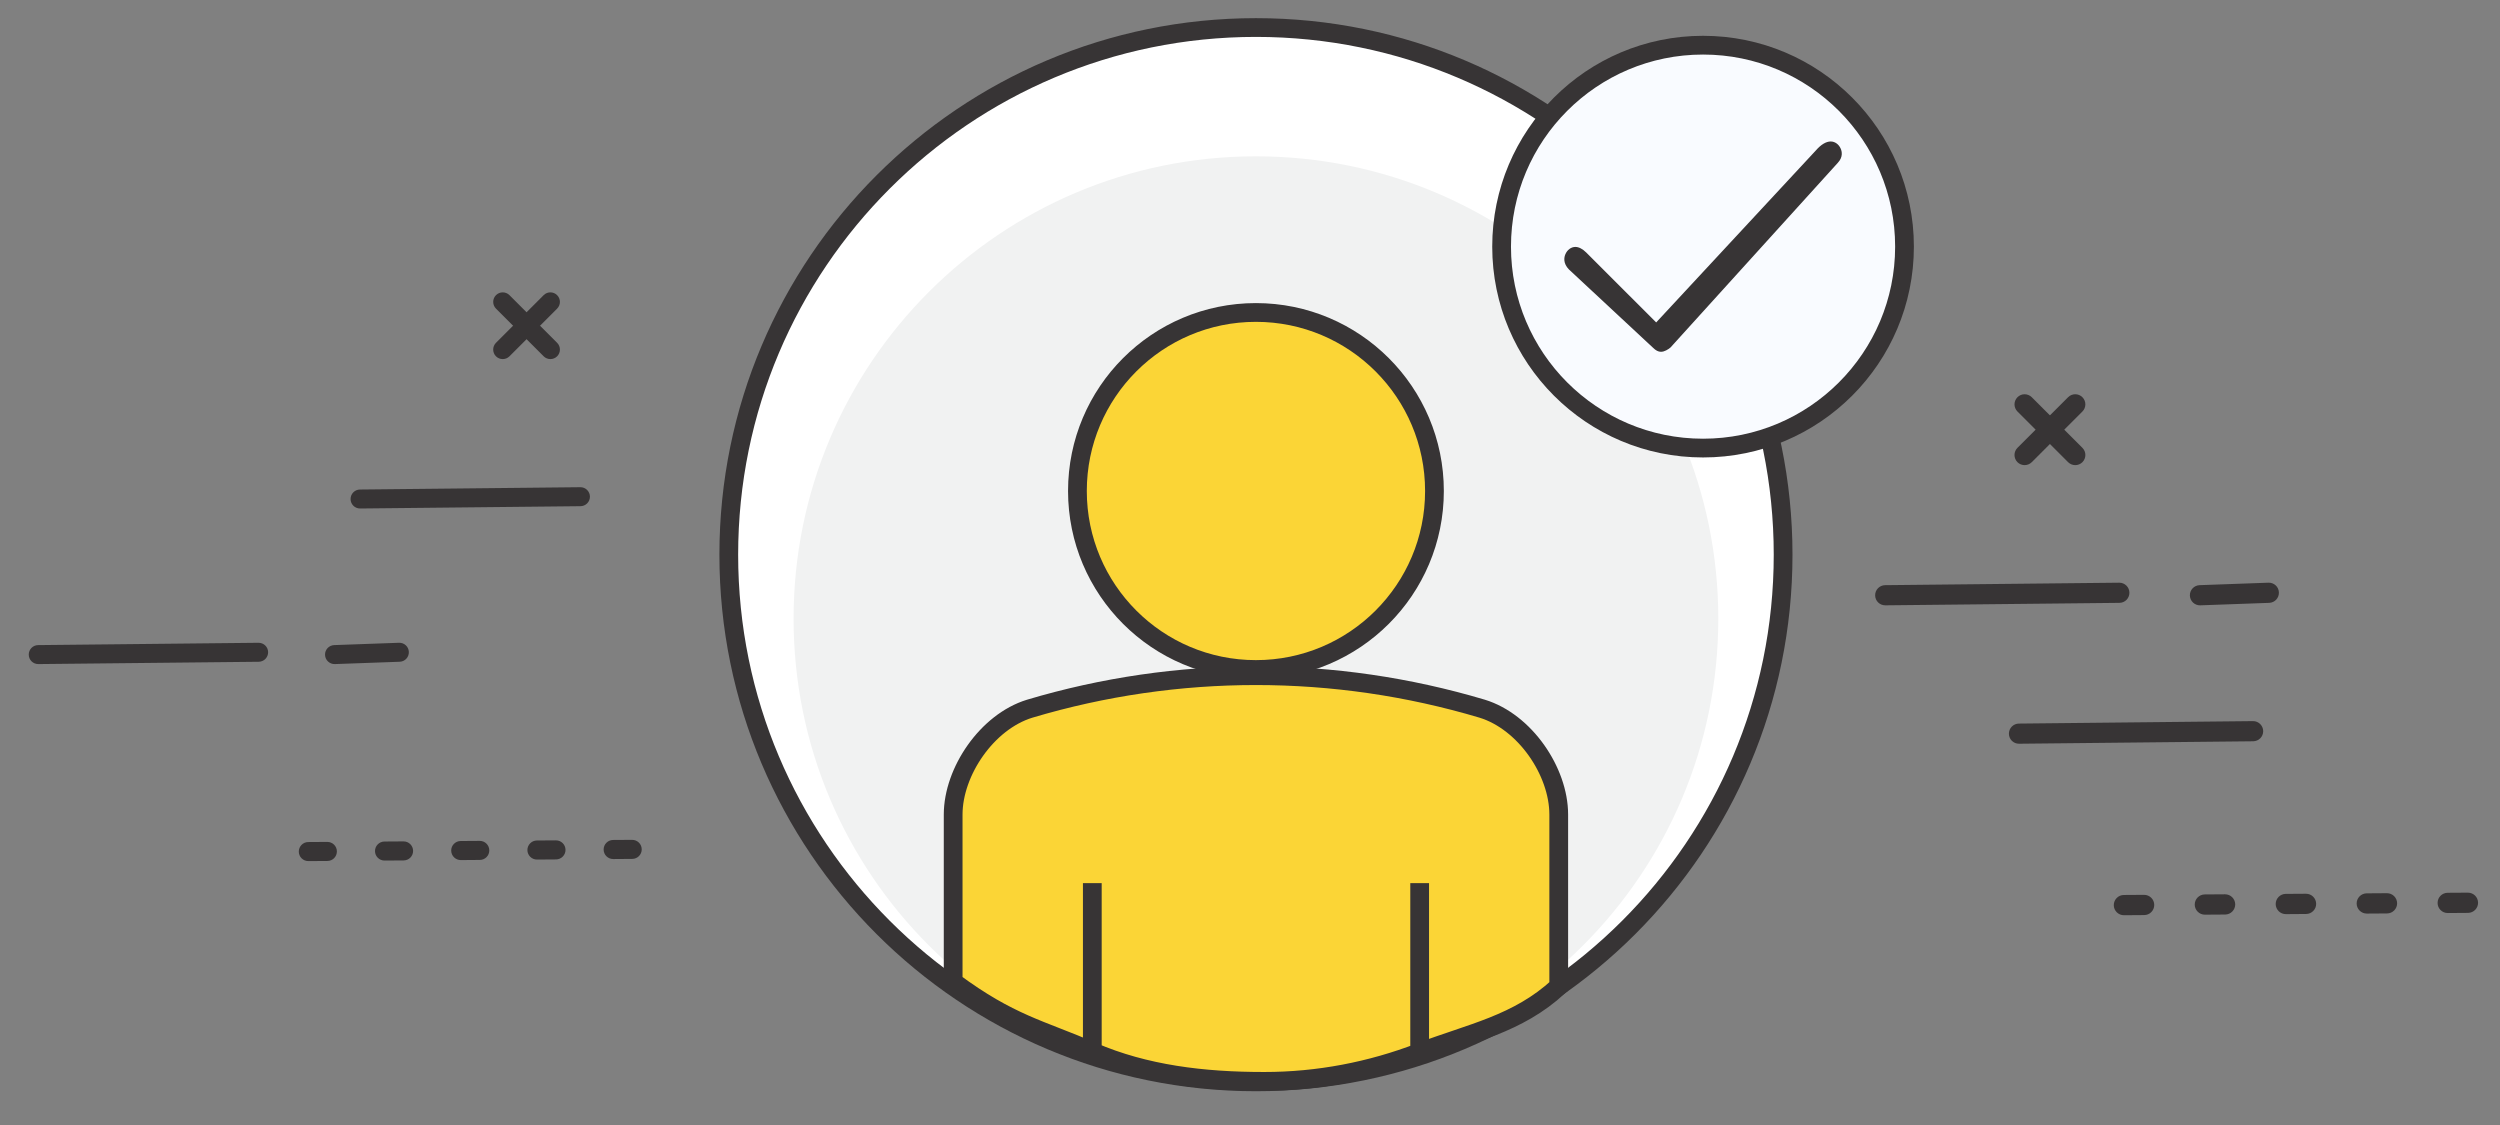 <?xml version="1.0" encoding="utf-8"?>
<!-- Generator: Adobe Illustrator 16.0.0, SVG Export Plug-In . SVG Version: 6.00 Build 0)  -->
<!DOCTYPE svg PUBLIC "-//W3C//DTD SVG 1.1//EN" "http://www.w3.org/Graphics/SVG/1.1/DTD/svg11.dtd">
<svg version="1.1" id="online" xmlns="http://www.w3.org/2000/svg" xmlns:xlink="http://www.w3.org/1999/xlink" x="0px" y="0px"
	 width="400px" height="180px" viewBox="0.035 0.425 400 180" enable-background="new 0.035 0.425 400 180" xml:space="preserve">
<rect x="0.035" y="0.425" width="400" height="180" fill="#808080" stroke="none"/>
<g>
	<g>
		<path fill="#373435" d="M333.223,72.081c0.63,0.632,0.63,1.658,0,2.292c-0.632,0.632-1.657,0.632-2.292,0l-8.102-8.104
			c-0.632-0.632-0.632-1.656,0-2.289c0.63-0.634,1.656-0.634,2.29,0L333.223,72.081z"/>
		<path fill="#373435" d="M325.119,74.372c-0.633,0.632-1.659,0.632-2.293,0c-0.628-0.634-0.628-1.66,0-2.292l8.105-8.101
			c0.631-0.634,1.656-0.634,2.288,0c0.634,0.634,0.634,1.657,0,2.29L325.119,74.372z"/>
		<path fill="#373435" d="M301.682,97.278c-0.894,0.004-1.621-0.71-1.624-1.603c-0.009-0.887,0.706-1.617,1.599-1.623l37.456-0.396
			c0.893-0.006,1.62,0.711,1.627,1.6c0.008,0.894-0.708,1.621-1.599,1.626L301.682,97.278z"/>
		<path fill="#373435" d="M352.087,97.278c-0.89,0.031-1.641-0.664-1.671-1.559c-0.031-0.89,0.665-1.638,1.558-1.668l11.017-0.396
			c0.891-0.031,1.641,0.665,1.669,1.555c0.031,0.894-0.662,1.641-1.554,1.672L352.087,97.278z"/>
		<path fill="#373435" d="M323.083,119.423c-0.888,0.009-1.617-0.707-1.624-1.599c-0.007-0.889,0.71-1.62,1.6-1.626l37.458-0.395
			c0.89-0.008,1.618,0.712,1.628,1.6c0.008,0.893-0.71,1.617-1.601,1.626L323.083,119.423z"/>
		<path fill="#373435" d="M339.868,146.861c-0.89,0.005-1.624-0.715-1.629-1.606c-0.004-0.896,0.715-1.627,1.606-1.633l3.24-0.021
			c0.892-0.006,1.625,0.714,1.628,1.608c0.007,0.893-0.713,1.625-1.605,1.629L339.868,146.861L339.868,146.861z M394.894,143.25
			c0.896-0.005,1.625,0.716,1.632,1.607c0.009,0.893-0.715,1.625-1.607,1.63l-3.238,0.024c-0.896,0.004-1.625-0.714-1.632-1.609
			c-0.005-0.896,0.714-1.626,1.607-1.632L394.894,143.25L394.894,143.25z M381.941,143.336c0.896-0.003,1.626,0.717,1.634,1.612
			c0.004,0.891-0.715,1.621-1.608,1.628l-3.238,0.022c-0.894,0.007-1.624-0.717-1.63-1.608c-0.009-0.895,0.715-1.624,1.606-1.631
			L381.941,143.336L381.941,143.336z M368.99,143.425c0.894-0.006,1.624,0.714,1.63,1.609c0.008,0.895-0.714,1.624-1.606,1.628
			l-3.239,0.024c-0.894,0.006-1.624-0.717-1.63-1.611c-0.005-0.892,0.716-1.621,1.605-1.628L368.99,143.425L368.99,143.425z
			 M356.036,143.512c0.893-0.005,1.624,0.716,1.634,1.61c0.005,0.895-0.716,1.624-1.61,1.629l-3.235,0.022
			c-0.896,0.006-1.624-0.715-1.633-1.606c-0.006-0.896,0.717-1.628,1.609-1.632L356.036,143.512z"/>
	</g>
	<g>
		<g>
			<path fill="#373435" d="M89.177,55.276c0.595,0.595,0.595,1.561,0,2.158c-0.594,0.594-1.56,0.594-2.157,0l-7.626-7.628
				c-0.594-0.596-0.594-1.561,0-2.155c0.593-0.596,1.559-0.596,2.156,0L89.177,55.276z"/>
			<path fill="#373435" d="M81.549,57.435c-0.597,0.594-1.563,0.594-2.158,0c-0.592-0.597-0.592-1.563,0-2.158l7.628-7.626
				c0.596-0.597,1.562-0.597,2.155,0c0.597,0.595,0.597,1.56,0,2.155L81.549,57.435z"/>
		</g>
		<path fill="#373435" d="M6.165,106.678c-0.841,0.004-1.526-0.668-1.53-1.508c-0.008-0.836,0.666-1.523,1.505-1.529l35.261-0.372
			c0.84-0.006,1.526,0.671,1.533,1.505c0.005,0.841-0.669,1.526-1.507,1.533L6.165,106.678z"/>
		<path fill="#373435" d="M53.615,106.678c-0.839,0.028-1.543-0.626-1.575-1.468c-0.029-0.837,0.628-1.541,1.467-1.57l10.374-0.372
			c0.838-0.029,1.541,0.625,1.57,1.465c0.03,0.84-0.625,1.543-1.463,1.572L53.615,106.678z"/>
		<path fill="#373435" d="M57.655,81.785c-0.835,0.008-1.523-0.666-1.529-1.508c-0.005-0.835,0.667-1.522,1.505-1.528l35.263-0.372
			c0.838-0.006,1.521,0.67,1.53,1.506c0.006,0.84-0.668,1.522-1.506,1.532L57.655,81.785z"/>
		<path fill="#373435" d="M49.375,138.2c-0.84,0.005-1.529-0.672-1.533-1.512c-0.003-0.842,0.672-1.532,1.512-1.537l3.051-0.02
			c0.838-0.005,1.529,0.672,1.532,1.515c0.005,0.841-0.671,1.529-1.512,1.533L49.375,138.2L49.375,138.2z M101.175,134.801
			c0.845-0.005,1.531,0.674,1.536,1.515c0.008,0.84-0.672,1.528-1.512,1.533l-3.05,0.023c-0.842,0.004-1.529-0.673-1.534-1.516
			c-0.005-0.842,0.67-1.529,1.512-1.536L101.175,134.801L101.175,134.801z M88.983,134.883c0.841-0.005,1.529,0.674,1.535,1.517
			c0.002,0.84-0.674,1.527-1.515,1.533l-3.048,0.021c-0.842,0.006-1.529-0.675-1.536-1.516c-0.004-0.84,0.676-1.528,1.514-1.535
			L88.983,134.883L88.983,134.883z M76.79,134.966c0.838-0.006,1.529,0.673,1.532,1.515c0.008,0.843-0.67,1.529-1.511,1.533
			l-3.049,0.023c-0.841,0.003-1.529-0.676-1.535-1.517s0.673-1.526,1.513-1.534L76.79,134.966L76.79,134.966z M64.595,135.049
			c0.842-0.008,1.53,0.671,1.536,1.514c0.006,0.844-0.672,1.529-1.514,1.532l-3.045,0.021c-0.845,0.007-1.53-0.672-1.538-1.512
			c-0.004-0.842,0.673-1.53,1.515-1.535L64.595,135.049z"/>
	</g>
	<path fill="#FFFFFF" stroke="#373435" stroke-width="3" stroke-miterlimit="10" d="M285.333,89.176
		c0,46.583-37.765,84.345-84.349,84.345c-46.58,0-84.345-37.762-84.345-84.345c0-46.586,37.765-84.347,84.345-84.347
		C247.568,4.83,285.333,42.59,285.333,89.176z"/>
	<path fill="#F1F2F2" d="M274.963,99.415c0,40.856-33.123,73.976-73.979,73.976c-40.853,0-73.976-33.117-73.976-73.976
		c0-40.859,33.124-73.978,73.976-73.978C241.84,25.437,274.963,58.556,274.963,99.415z"/>
	<path fill="#FBD536" stroke="#373435" stroke-width="3" stroke-miterlimit="10" d="M237.178,113.814
		c-23.608-7.043-48.775-7.043-72.383,0c-6.846,2.097-12.242,10.066-12.255,16.923c0,8.723,0,21.525,0,26.778
		c9.097,6.723,13.856,7.536,22.265,11.164v-26.956v26.956c8.442,3.645,17.74,4.771,27.508,4.765c8.645,0,17.023-1.633,24.868-4.638
		v-27.083v27.081c8.15-3.126,15.668-4.471,22.252-10.55c0-5.84,0-17.397,0-27.518C249.425,123.861,244.038,115.911,237.178,113.814z
		"/>
	<path fill="#FBD536" stroke="#373435" stroke-width="3" stroke-miterlimit="10" d="M200.98,50.42
		c-15.771,0-28.557,12.785-28.557,28.566c0,15.775,12.785,28.558,28.557,28.558c15.775,0,28.569-12.783,28.569-28.558
		C229.549,63.204,216.755,50.42,200.98,50.42z"/>
	<g>
		<circle fill="#F9FBFF" stroke="#373435" stroke-width="3" stroke-miterlimit="10" cx="272.524" cy="39.886" r="32.232"/>
		<path fill="#373435" d="M294.549,24.208c-0.304-0.697-0.928-1.147-1.599-1.147c-0.74,0-1.56,0.493-2.369,1.425l-25.559,27.529
			l-11.201-11.2c-0.583-0.577-1.182-0.882-1.729-0.882c-0.674,0-1.304,0.466-1.605,1.188c-0.2,0.477-0.39,1.427,0.583,2.424
			l13.445,12.517c0.44,0.441,0.852,0.65,1.267,0.65c0.578,0,1.151-0.375,1.534-0.69l26.77-29.547
			C294.948,25.551,294.747,24.659,294.549,24.208z"/>
	</g>
</g>
</svg>
